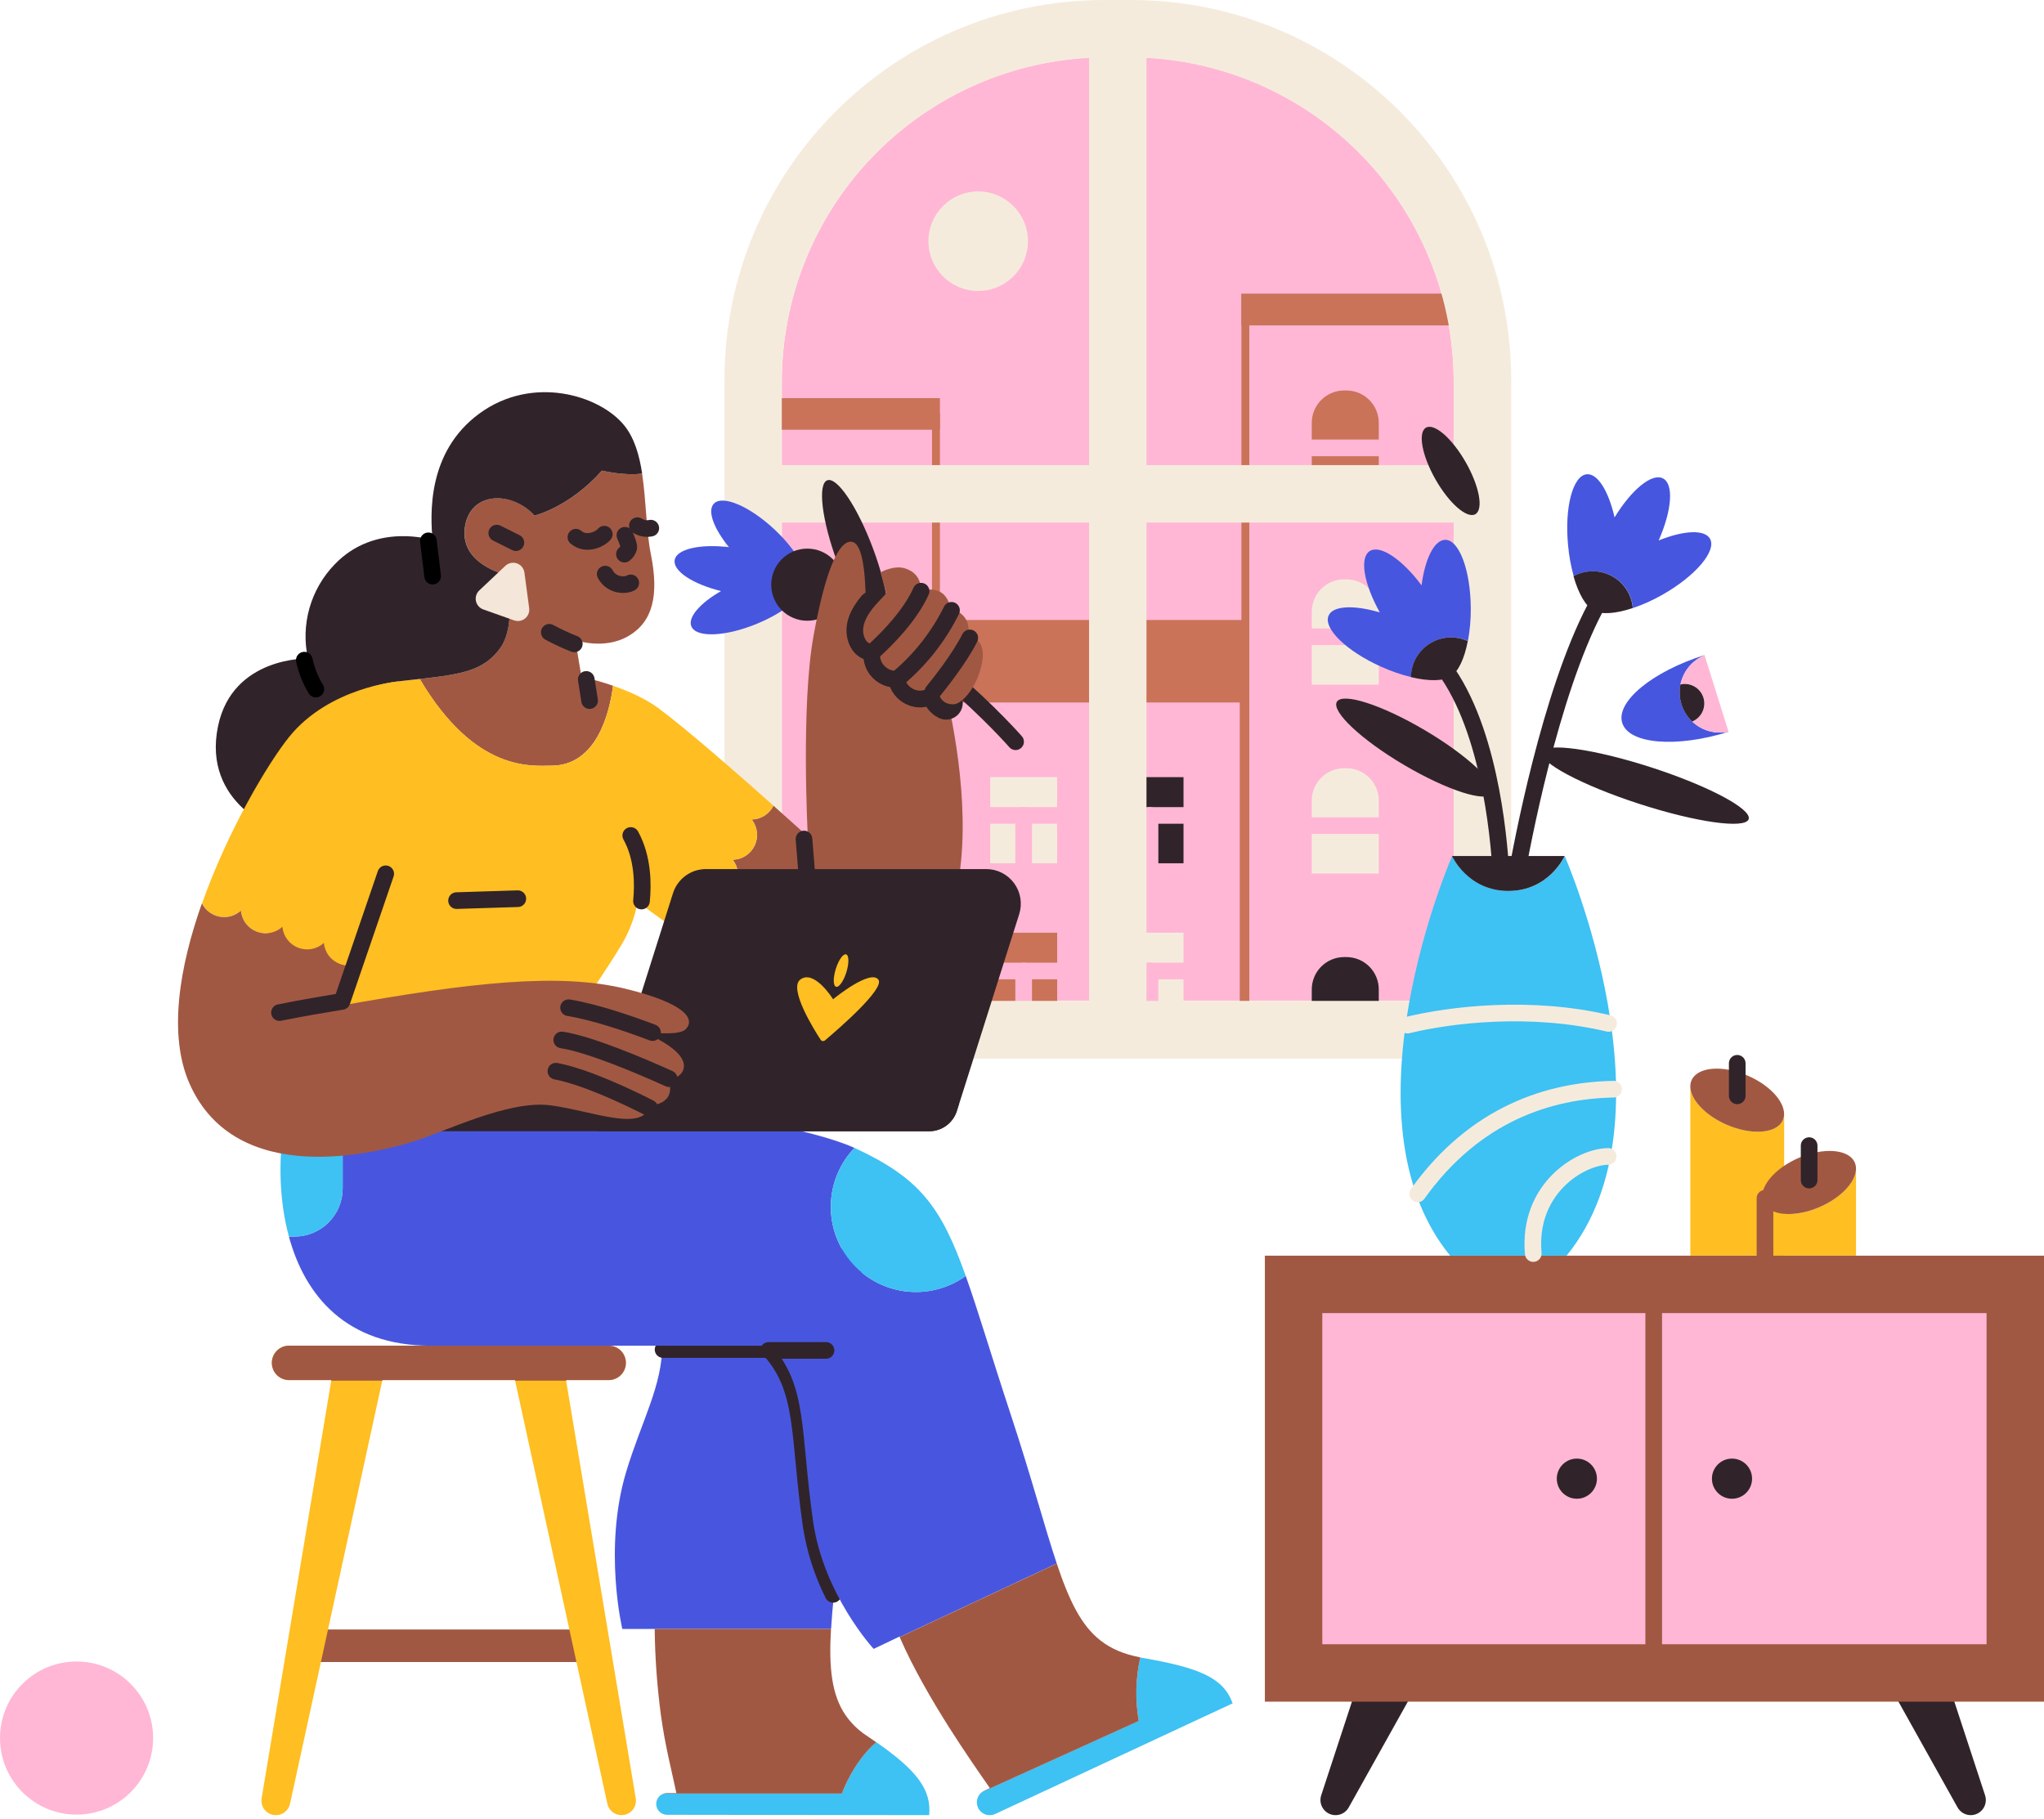 <svg width="491" height="437" viewBox="0 0 491 437" fill="none" xmlns="http://www.w3.org/2000/svg">
<path d="M265.788 13.723H271.259C291.933 13.728 311.759 21.944 326.376 36.565C340.994 51.186 349.205 71.013 349.205 91.688V240.425H187.799V91.688C187.799 81.447 189.816 71.307 193.736 61.846C197.655 52.386 203.4 43.79 210.643 36.55C217.885 29.31 226.483 23.567 235.945 19.651C245.407 15.734 255.547 13.719 265.788 13.723Z" fill="#FFB7D5"/>
<path d="M297.806 150.892V242.741H226.185V150.892H297.806ZM299.704 148.993H224.287V244.639H299.704V148.993Z" fill="#CA7358"/>
<path d="M299.704 148.989H224.287V168.761H299.704V148.989Z" fill="#CA7358"/>
<path d="M223.883 101.225V243.201H180.775V101.225H223.883ZM225.781 99.328H178.877V245.099H225.781V99.328Z" fill="#CA7358"/>
<path d="M357.009 72.485V242.741H300.107V72.485H357.009ZM358.907 70.587H298.209V244.639H358.907V70.587Z" fill="#CA7358"/>
<path d="M322.885 93.809H323.43C325.492 93.809 327.468 94.628 328.926 96.085C330.384 97.543 331.203 99.52 331.203 101.581V119.1H315.107V101.581C315.107 100.56 315.309 99.549 315.7 98.606C316.09 97.663 316.663 96.806 317.386 96.084C318.108 95.362 318.965 94.79 319.909 94.399C320.852 94.009 321.863 93.808 322.885 93.809Z" fill="#CA7358"/>
<path d="M313.271 107.603H333.044" stroke="#FFB7D5" stroke-width="4" stroke-linecap="round" stroke-linejoin="round"/>
<path d="M322.885 139.181H323.43C325.492 139.181 327.468 140 328.926 141.457C330.384 142.915 331.203 144.892 331.203 146.953V164.472H315.107V146.953C315.107 145.932 315.309 144.921 315.7 143.978C316.09 143.035 316.663 142.178 317.386 141.456C318.108 140.734 318.965 140.162 319.909 139.771C320.852 139.381 321.863 139.18 322.885 139.181Z" fill="#F5EBDD"/>
<path d="M313.271 152.974H333.044" stroke="#FFB7D5" stroke-width="4" stroke-linecap="round" stroke-linejoin="round"/>
<path d="M322.885 184.553H323.43C325.492 184.553 327.468 185.372 328.926 186.829C330.384 188.287 331.203 190.264 331.203 192.325V209.844H315.107V192.325C315.107 190.264 315.926 188.287 317.384 186.829C318.841 185.372 320.818 184.553 322.88 184.553H322.885Z" fill="#F5EBDD"/>
<path d="M313.271 198.346H333.044" stroke="#FFB7D5" stroke-width="4" stroke-linecap="round" stroke-linejoin="round"/>
<path d="M322.885 229.924H323.43C325.492 229.924 327.468 230.743 328.926 232.201C330.384 233.658 331.203 235.635 331.203 237.697V253.792H315.107V237.697C315.107 236.676 315.309 235.664 315.7 234.721C316.09 233.778 316.663 232.921 317.386 232.199C318.108 231.477 318.965 230.905 319.909 230.515C320.852 230.124 321.863 229.924 322.885 229.924Z" fill="#30242A"/>
<path d="M358.907 70.587H298.209V78.174H358.907V70.587Z" fill="#CA7358"/>
<path d="M225.781 95.65H178.877V103.237H225.781V95.65Z" fill="#CA7358"/>
<path d="M253.949 186.697H237.854V207.39H253.949V186.697Z" fill="#F5EBDD"/>
<path d="M236.012 195.893H255.789" stroke="#FFB7D5" stroke-width="4" stroke-linecap="round" stroke-linejoin="round"/>
<path d="M245.9 208.311V195.893" stroke="#FFB7D5" stroke-width="4" stroke-linecap="round" stroke-linejoin="round"/>
<path d="M253.949 224.069H237.854V244.762H253.949V224.069Z" fill="#CA7358"/>
<path d="M236.012 233.265H255.789" stroke="#FFB7D5" stroke-width="4" stroke-linecap="round" stroke-linejoin="round"/>
<path d="M245.9 245.683V233.265" stroke="#FFB7D5" stroke-width="4" stroke-linecap="round" stroke-linejoin="round"/>
<path d="M284.298 186.697H268.203V207.39H284.298V186.697Z" fill="#30242A"/>
<path d="M266.367 195.893H286.14" stroke="#FFB7D5" stroke-width="4" stroke-linecap="round" stroke-linejoin="round"/>
<path d="M276.25 208.311V195.893" stroke="#FFB7D5" stroke-width="4" stroke-linecap="round" stroke-linejoin="round"/>
<path d="M284.298 224.069H268.203V244.762H284.298V224.069Z" fill="#F5EBDD"/>
<path d="M266.367 233.265H286.14" stroke="#FFB7D5" stroke-width="4" stroke-linecap="round" stroke-linejoin="round"/>
<path d="M276.25 245.683V233.265" stroke="#FFB7D5" stroke-width="4" stroke-linecap="round" stroke-linejoin="round"/>
<path d="M234.977 69.899C241.581 69.899 246.934 64.545 246.934 57.941C246.934 51.337 241.581 45.984 234.977 45.984C228.373 45.984 223.02 51.337 223.02 57.941C223.02 64.545 228.373 69.899 234.977 69.899Z" fill="#F5EBDD"/>
<path d="M369.898 240.501H167.105V254.295H369.898V240.501Z" fill="#F5EBDD"/>
<path d="M271.705 0H265.314C214.893 0 174.02 40.874 174.02 91.294V254.295H363.018V91.294C363.004 40.874 322.126 0 271.705 0ZM261.608 240.501H187.799V125.539H261.608V240.501ZM261.608 111.745H187.799V91.764C187.8 71.806 195.454 52.608 209.185 38.124C222.916 23.64 241.678 14.973 261.608 13.908V111.745ZM349.206 240.501H275.402V125.539H349.206V240.501ZM349.206 111.745H275.402V13.908C295.331 14.973 314.093 23.64 327.823 38.124C341.553 52.608 349.206 71.806 349.206 91.764V111.745Z" fill="#F5EBDD"/>
<path d="M18.392 435.934C28.549 435.934 36.783 427.7 36.783 417.543C36.783 407.385 28.549 399.151 18.392 399.151C8.234 399.151 0 407.385 0 417.543C0 427.7 8.234 435.934 18.392 435.934Z" fill="#FFB7D5"/>
<path d="M428.565 267.619C428.568 268.127 428.464 268.629 428.261 269.095C426.838 272.336 420.754 272.815 414.705 270.162C409.637 267.946 406.192 264.236 406.045 261.185V301.65H428.579V267.619H428.565Z" fill="#FFBE21"/>
<path d="M419.901 258.437C413.851 255.785 407.777 256.264 406.344 259.505C406.114 260.037 406.011 260.615 406.045 261.194C406.193 264.245 409.637 267.956 414.705 270.172C420.755 272.824 426.829 272.345 428.262 269.104C428.465 268.639 428.568 268.136 428.565 267.628C428.58 264.539 425.092 260.705 419.901 258.437Z" fill="#A15842"/>
<path d="M445.841 280.967C445.694 284.018 442.249 287.728 437.181 289.949C431.127 292.597 425.058 292.122 423.62 288.876C423.419 288.412 423.316 287.911 423.316 287.406V301.641H445.846V280.967H445.841Z" fill="#FFBE21"/>
<path d="M445.542 279.277C444.119 276.036 438.035 275.557 431.981 278.21C426.795 280.482 423.307 284.312 423.316 287.405C423.316 287.911 423.419 288.412 423.62 288.876C425.044 292.122 431.127 292.596 437.181 289.949C442.249 287.728 445.694 284.017 445.841 280.966C445.875 280.388 445.773 279.809 445.542 279.277Z" fill="#A15842"/>
<path d="M423.977 301.66V287.866" stroke="#A15842" stroke-width="4" stroke-miterlimit="10" stroke-linecap="round"/>
<path d="M417.311 255.443V263.263" stroke="#30242A" stroke-width="4" stroke-linecap="round" stroke-linejoin="round"/>
<path d="M434.582 275.22V283.495" stroke="#30242A" stroke-width="4" stroke-linecap="round" stroke-linejoin="round"/>
<path d="M320.829 436.067C320.254 436.067 319.686 435.931 319.174 435.67C318.662 435.409 318.219 435.029 317.882 434.563C317.544 434.097 317.323 433.558 317.234 432.989C317.146 432.421 317.194 431.84 317.374 431.294L328.762 396.589C329.003 395.861 329.467 395.228 330.088 394.779C330.709 394.33 331.455 394.088 332.222 394.088H340.203C340.837 394.088 341.46 394.253 342.01 394.568C342.561 394.883 343.019 395.336 343.34 395.883C343.661 396.43 343.833 397.051 343.84 397.685C343.846 398.319 343.687 398.944 343.377 399.497L323.989 434.202C323.675 434.766 323.217 435.236 322.662 435.563C322.106 435.891 321.474 436.065 320.829 436.067Z" fill="#30242A"/>
<path d="M473.39 436.067C473.966 436.067 474.533 435.931 475.045 435.67C475.558 435.409 476 435.029 476.338 434.563C476.675 434.097 476.897 433.558 476.985 432.989C477.073 432.421 477.025 431.84 476.845 431.294L465.457 396.589C465.217 395.862 464.754 395.229 464.134 394.78C463.514 394.331 462.768 394.089 462.002 394.088H454.017C453.383 394.089 452.761 394.255 452.211 394.57C451.662 394.886 451.204 395.339 450.883 395.885C450.563 396.432 450.39 397.052 450.383 397.686C450.376 398.319 450.534 398.944 450.842 399.497L470.23 434.202C470.545 434.765 471.003 435.234 471.558 435.562C472.113 435.89 472.746 436.064 473.39 436.067Z" fill="#30242A"/>
<path d="M490.999 301.66H303.842V408.802H490.999V301.66Z" fill="#A15842"/>
<path d="M477.202 315.453H317.637V395.008H477.202V315.453Z" fill="#FFB7D5"/>
<path d="M397.248 314.077V396.389" stroke="#A15842" stroke-width="4" stroke-miterlimit="10"/>
<path d="M416.053 360.052C418.716 360.052 420.874 357.894 420.874 355.231C420.874 352.569 418.716 350.41 416.053 350.41C413.391 350.41 411.232 352.569 411.232 355.231C411.232 357.894 413.391 360.052 416.053 360.052Z" fill="#30242A"/>
<path d="M378.786 360.052C381.448 360.052 383.607 357.894 383.607 355.231C383.607 352.569 381.448 350.41 378.786 350.41C376.123 350.41 373.965 352.569 373.965 355.231C373.965 357.894 376.123 360.052 378.786 360.052Z" fill="#30242A"/>
<path d="M73.984 391.464V399.279H141.582V391.464H73.984Z" fill="#A15842"/>
<path d="M152.718 432.024L135.973 331.549H146.213C147.31 331.549 148.363 331.113 149.139 330.337C149.915 329.561 150.351 328.508 150.351 327.411C150.351 326.313 149.915 325.261 149.139 324.485C148.363 323.709 147.31 323.273 146.213 323.273H69.434C68.337 323.273 67.284 323.709 66.508 324.485C65.732 325.261 65.296 326.313 65.296 327.411C65.296 328.508 65.732 329.561 66.508 330.337C67.284 331.113 68.337 331.549 69.434 331.549H79.593L62.848 432.024C62.765 432.522 62.792 433.031 62.926 433.517C63.06 434.003 63.298 434.454 63.624 434.839C63.95 435.224 64.356 435.533 64.814 435.745C65.271 435.957 65.769 436.067 66.274 436.067C67.066 436.068 67.835 435.797 68.453 435.299C69.07 434.802 69.498 434.108 69.666 433.334L91.854 331.549H123.712L145.895 433.334C146.065 434.108 146.494 434.802 147.112 435.299C147.73 435.796 148.499 436.067 149.292 436.067C149.797 436.067 150.295 435.957 150.752 435.745C151.21 435.533 151.616 435.224 151.942 434.839C152.268 434.454 152.506 434.003 152.64 433.517C152.774 433.031 152.801 432.522 152.718 432.024Z" fill="#FFBE21"/>
<path d="M146.214 331.549C147.311 331.549 148.363 331.113 149.139 330.337C149.915 329.561 150.351 328.508 150.351 327.411C150.351 326.313 149.915 325.261 149.139 324.485C148.363 323.709 147.311 323.273 146.214 323.273H69.434C68.337 323.273 67.285 323.709 66.509 324.485C65.733 325.261 65.297 326.313 65.297 327.411C65.297 328.508 65.733 329.561 66.509 330.337C67.285 331.113 68.337 331.549 69.434 331.549H79.594V331.677H91.845L91.874 331.549H123.732L123.76 331.677H136.012V331.549H146.214Z" fill="#A15842"/>
<path d="M150.764 391.331H199.637C200.245 380.953 202.413 367.188 204.211 348.593C205.811 332.104 207.187 318.262 207.096 306.836C206.945 287.79 158.223 310.841 158.223 310.841C158.223 315.003 159.063 318.998 159.086 322.87C159.143 332.929 154.047 341.489 150.408 353.622C144.889 372.019 149.487 391.331 149.487 391.331H150.764Z" fill="#4856DF"/>
<path d="M202.241 430.876H159.456C158.862 431.065 158.355 431.46 158.027 431.99C157.698 432.52 157.57 433.15 157.665 433.766C157.76 434.382 158.072 434.943 158.545 435.35C159.018 435.756 159.62 435.98 160.243 435.981L223.205 436.067C223.76 429.946 220.282 425.338 210.469 418.51C204.87 423.365 202.241 430.876 202.241 430.876Z" fill="#3EC1F3"/>
<path d="M208.263 417.025C206.231 415.711 204.475 414.012 203.096 412.024C199.774 407.151 199.072 400.588 199.618 391.331H157.264C157.346 398.252 157.845 405.162 158.758 412.024C159.84 419.791 161.302 425.134 162.474 430.752H160.248C159.979 430.752 159.712 430.794 159.456 430.876H202.242C202.242 430.876 204.87 423.364 210.47 418.539C209.767 418.042 209.032 417.538 208.263 417.025Z" fill="#A15842"/>
<path d="M200.131 383.017C197.512 377.803 195.726 372.211 194.84 366.443C191.742 344.915 193.578 333.878 184.843 324.212H159.281" stroke="#30242A" stroke-width="4" stroke-linecap="round" stroke-linejoin="round"/>
<path d="M216.069 393.167L216.117 393.281L253.849 375.611C250.912 366.823 247.842 355.131 242.798 339.828C238.072 325.508 234.945 314.808 231.984 306.528C227.843 309.511 222.737 310.838 217.668 310.249C212.599 309.66 207.933 307.197 204.586 303.345C201.239 299.492 199.453 294.528 199.579 289.426C199.704 284.324 201.732 279.454 205.265 275.771C185.122 266.67 113.582 260.734 113.582 260.734L73.111 254.755C70.976 258.285 69.159 263.88 68.172 270.414H82.312V285.536C82.305 288.594 81.085 291.524 78.921 293.684C76.757 295.845 73.825 297.059 70.767 297.062H69.961C69.771 297.062 69.581 297.062 69.396 297.062C73.258 311.297 83.195 323.287 103.475 323.287H185.326C194.062 332.943 192.226 343.98 195.324 365.518C197.858 383.136 209.868 396.123 209.868 396.123L216.069 393.167Z" fill="#4856DF"/>
<path d="M273.551 413.405L235.97 430.449C235.334 430.894 234.888 431.561 234.721 432.319C234.554 433.078 234.678 433.871 235.069 434.542C235.459 435.213 236.088 435.712 236.83 435.941C237.572 436.17 238.372 436.112 239.073 435.778L296.099 409.205C293.864 403.037 288.118 400.664 274.504 398.292L273.921 398.183C272.793 403.182 272.667 408.356 273.551 413.405Z" fill="#3EC1F3"/>
<path d="M273.921 398.164C270.002 397.414 266.927 396.109 264.388 394.135C259.71 390.491 256.844 384.56 253.85 375.63L216.117 393.3C219.315 400.65 223.804 408.38 228.079 415.127C231.814 421.001 235.377 426.121 237.773 429.552L236.412 430.212C236.257 430.287 236.109 430.376 235.97 430.477L273.551 413.433C272.661 408.369 272.787 403.179 273.921 398.164Z" fill="#A15842"/>
<path d="M220.036 310.395C224.327 310.398 228.508 309.044 231.984 306.528C226.095 289.977 220.99 283.083 205.549 275.899L205.265 275.771C202.489 278.665 200.625 282.311 199.905 286.256C199.185 290.201 199.64 294.27 201.214 297.958C202.788 301.647 205.411 304.791 208.757 307.001C212.104 309.21 216.026 310.387 220.036 310.386V310.395Z" fill="#3EC1F3"/>
<path d="M70.768 297.062C73.831 297.062 76.769 295.845 78.936 293.679C81.103 291.513 82.32 288.576 82.322 285.512V270.39H68.182C66.934 278.594 67.005 288.245 69.396 297.047C69.581 297.047 69.771 297.047 69.961 297.047L70.768 297.062Z" fill="#3EC1F3"/>
<path d="M184.629 324.421H198.423" stroke="#30242A" stroke-width="4" stroke-linecap="round" stroke-linejoin="round"/>
<path d="M243.96 178.19C243.96 178.19 219.129 149.682 189.791 139.342" stroke="#30242A" stroke-width="4" stroke-linecap="round" stroke-linejoin="round"/>
<path d="M166.075 150.479C165.174 148.301 168.182 144.884 173.193 141.999C166.407 140.31 161.587 137.164 162.071 134.521C162.555 131.878 168.173 130.635 175.119 131.451C171.466 126.991 169.857 122.73 171.47 121.012C173.525 118.815 180.045 121.586 186.028 127.181C191.248 132.068 194.332 137.506 193.677 140.272C193.312 143.091 188.505 147.086 181.9 149.819C174.303 152.97 167.228 153.264 166.075 150.479Z" fill="#4756DF"/>
<path d="M193.924 149.126C198.709 149.126 202.589 145.247 202.589 140.462C202.589 135.677 198.709 131.797 193.924 131.797C189.139 131.797 185.26 135.677 185.26 140.462C185.26 145.247 189.139 149.126 193.924 149.126Z" fill="#30242A"/>
<path d="M212.179 151.621C214.559 150.737 213.477 141.909 209.762 131.902C206.047 121.896 201.105 114.501 198.724 115.385C196.344 116.269 197.426 125.097 201.141 135.103C204.857 145.11 209.798 152.505 212.179 151.621Z" fill="#30242A"/>
<path d="M211.756 153.359C211.756 153.359 215.438 163.475 213.597 174.052" stroke="#30242A" stroke-width="4" stroke-linecap="round" stroke-linejoin="round"/>
<path d="M144.609 113.064C136.761 121.895 128.419 123.845 128.419 123.845C123.024 117.961 113.235 117.961 111.741 126.298C110.113 135.537 121.539 138.08 121.539 138.08C121.539 138.08 124.419 150 120.002 155.888C116.101 161.108 111.09 161.966 100.822 163.115C114.203 185.725 127.869 183.941 132.419 183.941C143.333 183.941 146.408 171.276 147.266 164.747C144.781 163.881 142.246 163.166 139.674 162.607L138.203 153.781C138.203 153.781 145.07 156.23 150.958 152.799C156.847 149.368 158.318 142.986 156.353 133.178C155.191 127.366 155.233 120.177 154.237 113.752C150.351 114.412 144.609 113.064 144.609 113.064Z" fill="#A15842"/>
<path d="M226.242 162.327C224.159 153.99 207.851 149.468 207.851 149.468C207.851 149.468 208.828 130.754 204.629 130.156C201.412 129.681 198.19 137.515 195.433 152.69C192.349 169.648 194.052 200.97 194.052 200.97C194.052 200.97 190.641 197.872 185.801 193.559C185.317 194.536 184.575 195.363 183.655 195.948C182.735 196.534 181.672 196.856 180.581 196.88C181.269 197.752 181.7 198.799 181.826 199.903C181.951 201.007 181.766 202.124 181.291 203.129C180.817 204.133 180.071 204.985 179.138 205.589C178.205 206.193 177.122 206.524 176.012 206.546C176.7 207.418 177.131 208.465 177.256 209.569C177.382 210.673 177.197 211.79 176.722 212.794C176.247 213.799 175.501 214.651 174.569 215.255C173.636 215.858 172.553 216.19 171.442 216.211C172.164 217.127 172.603 218.234 172.702 219.396C172.802 220.558 172.56 221.724 172.005 222.749C171.449 223.775 170.606 224.616 169.578 225.167C168.551 225.719 167.384 225.957 166.223 225.853C176.296 232.411 189.99 240.06 199.115 240.06C246.935 240.041 227.623 167.845 226.242 162.327Z" fill="#A15842"/>
<path d="M172.135 222.441C172.609 221.437 172.794 220.32 172.669 219.216C172.544 218.113 172.114 217.065 171.428 216.192C172.538 216.171 173.621 215.839 174.554 215.236C175.487 214.632 176.233 213.78 176.707 212.775C177.182 211.771 177.367 210.654 177.242 209.55C177.116 208.446 176.685 207.399 175.997 206.527C177.108 206.505 178.191 206.174 179.123 205.57C180.056 204.966 180.802 204.114 181.277 203.11C181.752 202.105 181.937 200.988 181.811 199.884C181.686 198.78 181.255 197.733 180.567 196.861C181.657 196.837 182.72 196.515 183.64 195.929C184.56 195.344 185.303 194.517 185.786 193.54C177.444 186.109 164.865 175.091 158.17 170.142C154.929 167.746 150.801 165.971 147.257 164.747C146.421 171.295 143.366 183.94 132.452 183.94C127.921 183.94 114.236 185.725 100.855 163.115L96.556 163.589C81.752 165.236 75.014 173.202 71.047 182.721C68.594 188.61 66.629 199.4 66.629 199.4C65.107 209.292 64.324 219.284 64.285 229.293L83.536 247.111L135.218 248.387C139.356 242.285 146.948 231.016 149.453 226.693C152.671 221.175 153.131 216.577 153.131 216.577C153.131 216.577 158.654 220.895 166.222 225.825C167.435 225.931 168.652 225.664 169.708 225.059C170.765 224.455 171.612 223.541 172.135 222.441Z" fill="#FFBE21"/>
<path d="M150.008 102.269C144.124 94.915 127.934 90.008 115.18 99.327C102.425 108.647 103.407 123.854 103.896 129.743C103.896 129.743 90.164 125.325 80.351 135.627C77.511 138.572 75.443 142.173 74.331 146.11C73.218 150.047 73.096 154.198 73.974 158.194C73.974 158.194 55.905 157.686 52.389 174.384C50.391 183.874 54.121 190.19 58.258 194.1C60.685 196.377 63.52 198.175 66.615 199.4C66.615 199.4 68.579 188.61 71.032 182.721C74.999 173.203 81.737 165.236 96.541 163.589L100.84 163.115C111.108 161.966 116.119 161.093 120.02 155.888C124.432 149.999 121.538 138.08 121.538 138.08C121.538 138.08 110.098 135.537 111.725 126.308C113.201 117.971 123.009 117.971 128.404 123.854C128.404 123.854 136.746 121.895 144.594 113.064C144.594 113.064 150.336 114.412 154.25 113.752C153.581 109.33 152.404 105.273 150.008 102.269Z" fill="#30242A"/>
<path d="M227.263 168.88C225.873 168.239 225.042 166.626 225.279 163.542C225.279 163.542 222.404 167.148 219.343 165.544C216.283 163.94 217.507 160.486 217.507 160.486C217.507 160.486 214.746 162.327 212.449 160.011C210.366 157.928 211.974 154.493 211.974 154.493C211.974 154.493 208.919 155.741 207.837 153.572C206.475 150.858 208.131 148.016 209.925 145.838" stroke="#30242A" stroke-width="8" stroke-linecap="round" stroke-linejoin="round"/>
<path d="M73.102 158.593C73.621 161.051 74.559 163.402 75.873 165.544" stroke="black" stroke-width="4" stroke-miterlimit="10" stroke-linecap="round"/>
<path d="M193.131 201.564L194.284 215.898" stroke="#30242A" stroke-width="4" stroke-linecap="round" stroke-linejoin="round"/>
<path d="M151.518 200.714C154.521 206.123 154.483 212.615 154.094 216.463" stroke="#30242A" stroke-width="4" stroke-linecap="round" stroke-linejoin="round"/>
<path d="M124.386 215.898L109.672 216.358" stroke="#30242A" stroke-width="4" stroke-linecap="round" stroke-linejoin="round"/>
<path d="M137.953 154.687C135.896 153.88 133.89 152.95 131.945 151.902" stroke="#30242A" stroke-width="4" stroke-linecap="round" stroke-linejoin="round"/>
<path d="M141.63 168.306L140.828 163.224" stroke="#30242A" stroke-width="4" stroke-linecap="round" stroke-linejoin="round"/>
<path d="M102.904 129.928L103.924 138.412" stroke="black" stroke-width="4" stroke-miterlimit="10" stroke-linecap="round"/>
<path d="M151.518 140.025C150.479 140.699 147.034 140.922 145.383 137.919" stroke="#30242A" stroke-width="4" stroke-linecap="round" stroke-linejoin="round"/>
<path d="M123.926 130.365L119.328 128.068" stroke="#30242A" stroke-width="4" stroke-linecap="round" stroke-linejoin="round"/>
<path d="M145.156 128.329C144.42 129.33 140.952 131.271 138.342 129.055" stroke="#30242A" stroke-width="4" stroke-linecap="round" stroke-linejoin="round"/>
<path d="M156.328 126.882C155.779 126.998 155.212 127.006 154.66 126.903C154.108 126.8 153.582 126.59 153.111 126.284" stroke="#30242A" stroke-width="4" stroke-linecap="round" stroke-linejoin="round"/>
<path d="M150.109 128.59C150.636 129.781 151.144 131.095 151.034 131.598C150.873 132.21 150.508 132.749 150 133.126" stroke="#30242A" stroke-width="4" stroke-linecap="round" stroke-linejoin="round"/>
<path d="M121.405 135.921L115.128 141.843C114.788 142.163 114.536 142.566 114.395 143.011C114.255 143.457 114.232 143.931 114.327 144.388C114.422 144.846 114.633 145.271 114.939 145.624C115.245 145.976 115.637 146.245 116.077 146.403L123.498 149.036C123.939 149.192 124.413 149.232 124.874 149.153C125.335 149.073 125.768 148.877 126.131 148.582C126.494 148.287 126.776 147.904 126.949 147.469C127.122 147.035 127.18 146.563 127.118 146.099L125.975 137.558C125.908 137.062 125.706 136.593 125.391 136.204C125.076 135.814 124.659 135.519 124.188 135.35C123.716 135.181 123.207 135.145 122.717 135.246C122.226 135.346 121.772 135.58 121.405 135.921Z" fill="#F4E6D8"/>
<path d="M211.528 137.496C211.528 137.496 214.745 135.655 217.506 136.576C221.777 137.999 221.151 141.976 221.151 141.976C221.151 141.976 227.139 139.817 228.301 146.147C228.301 146.147 233.701 147.357 232.486 152.756C232.486 152.756 236.857 152.989 235.988 158.716C235.12 164.443 231.3 169.203 229.004 169.203C226.631 169.203 224.956 167.746 225.279 163.509C225.279 163.509 222.403 167.115 219.343 165.511C216.282 163.907 217.506 160.453 217.506 160.453C217.506 160.453 214.745 162.294 212.448 159.978C210.365 157.895 211.974 154.46 211.974 154.46C211.974 154.46 208.918 155.708 207.836 153.539C205.535 148.941 211.865 143.997 212.894 142.507L211.528 137.496Z" fill="#A15842"/>
<path d="M210.162 156.135C213.322 153.235 218.703 147.764 221.256 142.023" stroke="#30242A" stroke-width="4" stroke-linecap="round" stroke-linejoin="round"/>
<path d="M215.965 162.754C221.216 158.288 225.503 152.799 228.563 146.621" stroke="#30242A" stroke-width="4" stroke-linecap="round" stroke-linejoin="round"/>
<path d="M224.092 166.161C225.515 164.424 230.493 158.185 232.96 153.245" stroke="#30242A" stroke-width="4" stroke-linecap="round" stroke-linejoin="round"/>
<path d="M223.201 271.771H143.561L161.663 214.579C162.198 212.895 163.255 211.426 164.682 210.383C166.108 209.341 167.83 208.779 169.596 208.781H236.895C238.203 208.78 239.492 209.088 240.658 209.679C241.825 210.27 242.835 211.128 243.608 212.183C244.381 213.237 244.894 214.459 245.106 215.75C245.318 217.04 245.223 218.362 244.829 219.609L229.858 266.902C229.408 268.315 228.521 269.548 227.324 270.423C226.127 271.298 224.683 271.77 223.201 271.771Z" fill="#30242A"/>
<path d="M97.339 265.332C97.104 266.072 97.047 266.858 97.172 267.625C97.298 268.392 97.603 269.119 98.062 269.746C98.521 270.373 99.121 270.884 99.814 271.235C100.507 271.587 101.273 271.77 102.051 271.771H223.2C224.682 271.767 226.124 271.293 227.318 270.416C228.512 269.539 229.396 268.305 229.843 266.893L230.318 265.332H97.339Z" fill="#30242A"/>
<path d="M211.002 235.353C209.151 232.819 200.739 239.509 200.122 240.064C199.799 239.509 195.424 232.819 192.212 235.353C189.426 237.55 195.533 247.358 197.18 249.858C197.248 249.934 197.331 249.995 197.425 250.037C197.518 250.078 197.619 250.1 197.721 250.1C197.823 250.1 197.924 250.078 198.017 250.037C198.11 249.995 198.194 249.934 198.262 249.858C201.256 247.334 212.611 237.526 211.002 235.353Z" fill="#FFBE21"/>
<path d="M203.313 233.562C203.982 231.415 203.954 229.497 203.251 229.278C202.548 229.059 201.436 230.622 200.767 232.769C200.099 234.916 200.127 236.833 200.83 237.052C201.533 237.271 202.645 235.709 203.313 233.562Z" fill="#FFBE21"/>
<path d="M51.707 219.917C52.741 220.316 53.865 220.419 54.954 220.217C56.043 220.014 57.054 219.513 57.876 218.769C57.973 219.877 58.378 220.936 59.046 221.826C59.713 222.715 60.616 223.401 61.652 223.805C62.689 224.208 63.817 224.314 64.911 224.11C66.004 223.906 67.019 223.401 67.84 222.65C67.94 223.757 68.347 224.814 69.015 225.702C69.683 226.59 70.585 227.274 71.621 227.677C72.656 228.08 73.784 228.186 74.876 227.983C75.969 227.779 76.983 227.275 77.805 226.527C77.881 227.401 78.149 228.247 78.589 229.005C79.03 229.763 79.633 230.415 80.354 230.913C81.076 231.412 81.898 231.745 82.763 231.889C83.628 232.033 84.515 231.985 85.359 231.747L92.533 212.477C95.296 205.08 96.606 197.219 96.391 189.326L95.665 163.703C95.665 163.703 79.109 165.079 69.453 177.037C64.5 183.172 54.777 199.381 48.547 217.004C49.202 218.334 50.328 219.373 51.707 219.917Z" fill="#FFBE21"/>
<path d="M81.595 231.557C80.555 231.156 79.649 230.473 78.978 229.584C78.307 228.695 77.899 227.636 77.799 226.527C76.977 227.275 75.963 227.779 74.871 227.982C73.778 228.186 72.651 228.08 71.615 227.677C70.579 227.274 69.677 226.59 69.009 225.702C68.341 224.814 67.934 223.757 67.834 222.65C67.013 223.4 65.998 223.906 64.905 224.11C63.812 224.314 62.683 224.208 61.646 223.804C60.61 223.401 59.707 222.715 59.04 221.825C58.372 220.936 57.967 219.877 57.87 218.769C57.187 219.391 56.368 219.846 55.48 220.098C54.591 220.35 53.656 220.393 52.748 220.222C51.84 220.051 50.984 219.672 50.247 219.115C49.511 218.557 48.914 217.836 48.503 217.008C43.103 232.283 40.323 248.624 45.552 260.387C56.807 285.721 90.587 276.805 98.558 274.461C106.53 272.117 122.018 264.141 132.338 265.55C142.658 266.959 154.383 272.117 156.262 265.55C156.262 265.55 162.578 265.389 160.59 259.381C160.59 259.381 163.764 258.988 164.234 256.644C165.183 251.951 153.913 247.732 153.913 247.732C153.913 247.732 162.829 249.156 164.704 247.258C167.076 244.885 164.77 241.056 150.208 237.526C134.212 233.654 113.102 235.998 81.671 241.626L85.348 231.742C84.11 232.09 82.793 232.025 81.595 231.557Z" fill="#A15842"/>
<path d="M92.655 209.92L82.154 240.572" stroke="#30242A" stroke-width="4" stroke-linecap="round" stroke-linejoin="round"/>
<path d="M156.746 248.069C151.65 246.134 143.166 243.163 136.58 242.091" stroke="#30242A" stroke-width="4" stroke-linecap="round" stroke-linejoin="round"/>
<path d="M160.724 259.135C154.176 256.188 141.668 250.84 134.939 249.834" stroke="#30242A" stroke-width="4" stroke-linecap="round" stroke-linejoin="round"/>
<path d="M81.747 240.639C78.216 241.208 72.674 242.152 67.137 243.258" stroke="#30242A" stroke-width="4" stroke-linecap="round" stroke-linejoin="round"/>
<path d="M156.069 266.195C151.158 263.695 140.809 258.722 133.535 257.336" stroke="#30242A" stroke-width="4" stroke-linecap="round" stroke-linejoin="round"/>
<path d="M375.871 205.649C375.871 205.649 372.142 214.038 362.357 214.038C352.573 214.038 348.825 205.649 348.825 205.649C348.825 205.649 321.303 268.568 348.35 301.66H376.312C403.345 268.568 375.871 205.649 375.871 205.649Z" fill="#3EC1F3"/>
<path d="M362.334 214.038C372.118 214.038 375.847 205.649 375.847 205.649H348.801C348.801 205.649 352.545 214.038 362.334 214.038Z" fill="#30242A"/>
<path d="M387.612 261.664C372.399 261.934 354.396 267.429 340.541 286.813" stroke="#F5EBDD" stroke-width="4" stroke-linecap="round" stroke-linejoin="round"/>
<path d="M338.105 246.266C348.317 243.775 367.653 241.403 386.396 245.863" stroke="#F5EBDD" stroke-width="4" stroke-linecap="round" stroke-linejoin="round"/>
<path d="M386.311 277.816C379.506 277.897 366.927 285.607 368.313 301.147" stroke="#F5EBDD" stroke-width="4" stroke-linecap="round" stroke-linejoin="round"/>
<path d="M360.621 211.248C360.336 204.486 358.538 177.615 347.861 161.852" stroke="#30242A" stroke-width="4" stroke-miterlimit="10" stroke-linecap="round"/>
<path d="M358.397 190.586C359.762 188.272 352.526 181.475 342.236 175.404C331.947 169.333 322.498 166.288 321.134 168.601C319.769 170.914 327.004 177.711 337.294 183.782C347.584 189.853 357.032 192.899 358.397 190.586Z" fill="#30242A"/>
<path d="M354.4 123.528C356.403 122.385 355.374 116.805 352.1 111.064C348.827 105.322 344.549 101.594 342.545 102.736C340.542 103.878 341.572 109.459 344.845 115.2C348.119 120.942 352.397 124.67 354.4 123.528Z" fill="#30242A"/>
<path d="M319.158 147.869C320.235 145.473 325.303 145.297 331.462 147.133C327.666 140.343 326.504 134.028 329.014 132.4C331.524 130.773 336.829 134.374 341.484 140.623C342.305 134.251 344.525 129.71 347.178 129.681C350.528 129.681 353.27 137.069 353.303 146.208C353.324 148.821 353.092 151.431 352.611 153.999C351.15 153.33 349.545 153.037 347.942 153.146C346.339 153.255 344.789 153.762 343.432 154.623C342.075 155.483 340.955 156.669 340.173 158.072C339.391 159.476 338.972 161.053 338.955 162.659C336.498 162.057 334.102 161.227 331.799 160.182C323.434 156.438 317.787 150.929 319.158 147.869Z" fill="#4756DF"/>
<path d="M343.326 154.688C344.687 153.803 346.25 153.276 347.869 153.158C349.489 153.039 351.112 153.332 352.588 154.009C351.772 158.256 350.296 161.407 348.521 162.431C346.832 163.66 343.254 163.708 338.932 162.669C338.949 161.079 339.36 159.519 340.126 158.126C340.893 156.734 341.992 155.553 343.326 154.688Z" fill="#30242A"/>
<path d="M364.18 210.84C365.489 203.371 372.308 166.754 383.221 146.037" stroke="#30242A" stroke-width="4" stroke-miterlimit="10" stroke-linecap="round"/>
<path d="M420.059 196.784C420.844 194.36 410.361 188.794 396.644 184.35C382.927 179.907 371.171 178.269 370.386 180.692C369.601 183.115 380.084 188.682 393.801 193.126C407.518 197.569 419.274 199.207 420.059 196.784Z" fill="#30242A"/>
<path d="M381.167 113.937C383.786 113.7 386.424 118.032 387.843 124.3C391.886 117.657 396.83 113.548 399.482 114.939C402.135 116.329 401.594 122.716 398.429 129.838C404.389 127.432 409.452 127.129 410.766 129.416C412.417 132.329 407.316 138.35 399.378 142.858C397.114 144.156 394.73 145.233 392.26 146.075C392.125 144.476 391.593 142.936 390.712 141.594C389.831 140.253 388.63 139.152 387.216 138.392C385.803 137.632 384.222 137.237 382.617 137.242C381.012 137.247 379.434 137.653 378.025 138.422C377.348 135.983 376.895 133.488 376.673 130.967C375.795 121.866 377.831 114.241 381.167 113.937Z" fill="#4756DF"/>
<path d="M387.085 138.336C388.524 139.089 389.75 140.193 390.648 141.546C391.546 142.899 392.088 144.457 392.224 146.075C388.119 147.447 384.632 147.708 382.886 146.664C380.988 145.795 379.189 142.697 377.975 138.422C379.368 137.657 380.929 137.249 382.519 137.234C384.109 137.219 385.677 137.598 387.085 138.336Z" fill="#30242A"/>
<path d="M409.458 157.378V157.416C407.226 158.336 405.42 160.059 404.397 162.245C403.373 164.431 403.205 166.922 403.927 169.225C404.649 171.528 406.208 173.478 408.297 174.688C410.385 175.899 412.851 176.283 415.209 175.765V175.803C402.706 179.717 391.28 178.768 389.685 173.677C388.091 168.586 396.955 161.293 409.458 157.378Z" fill="#4756DF"/>
<path d="M406.482 173.335C407.578 172.896 408.468 172.059 408.974 170.991C409.479 169.923 409.562 168.704 409.206 167.577C408.85 166.451 408.082 165.5 407.055 164.917C406.028 164.333 404.818 164.159 403.668 164.429C403.983 162.873 404.677 161.42 405.689 160.196C406.7 158.973 407.998 158.018 409.466 157.416L415.217 175.765C413.674 176.106 412.07 176.063 410.547 175.639C409.024 175.216 407.628 174.425 406.482 173.335Z" fill="#FFB7D5"/>
<path d="M409.186 167.594C409.538 168.716 409.455 169.929 408.954 170.993C408.453 172.057 407.57 172.893 406.481 173.336C405.297 172.21 404.417 170.803 403.925 169.245C403.433 167.688 403.344 166.031 403.667 164.429C404.816 164.166 406.023 164.346 407.045 164.932C408.068 165.519 408.832 166.469 409.186 167.594Z" fill="#30242A"/>
</svg>
